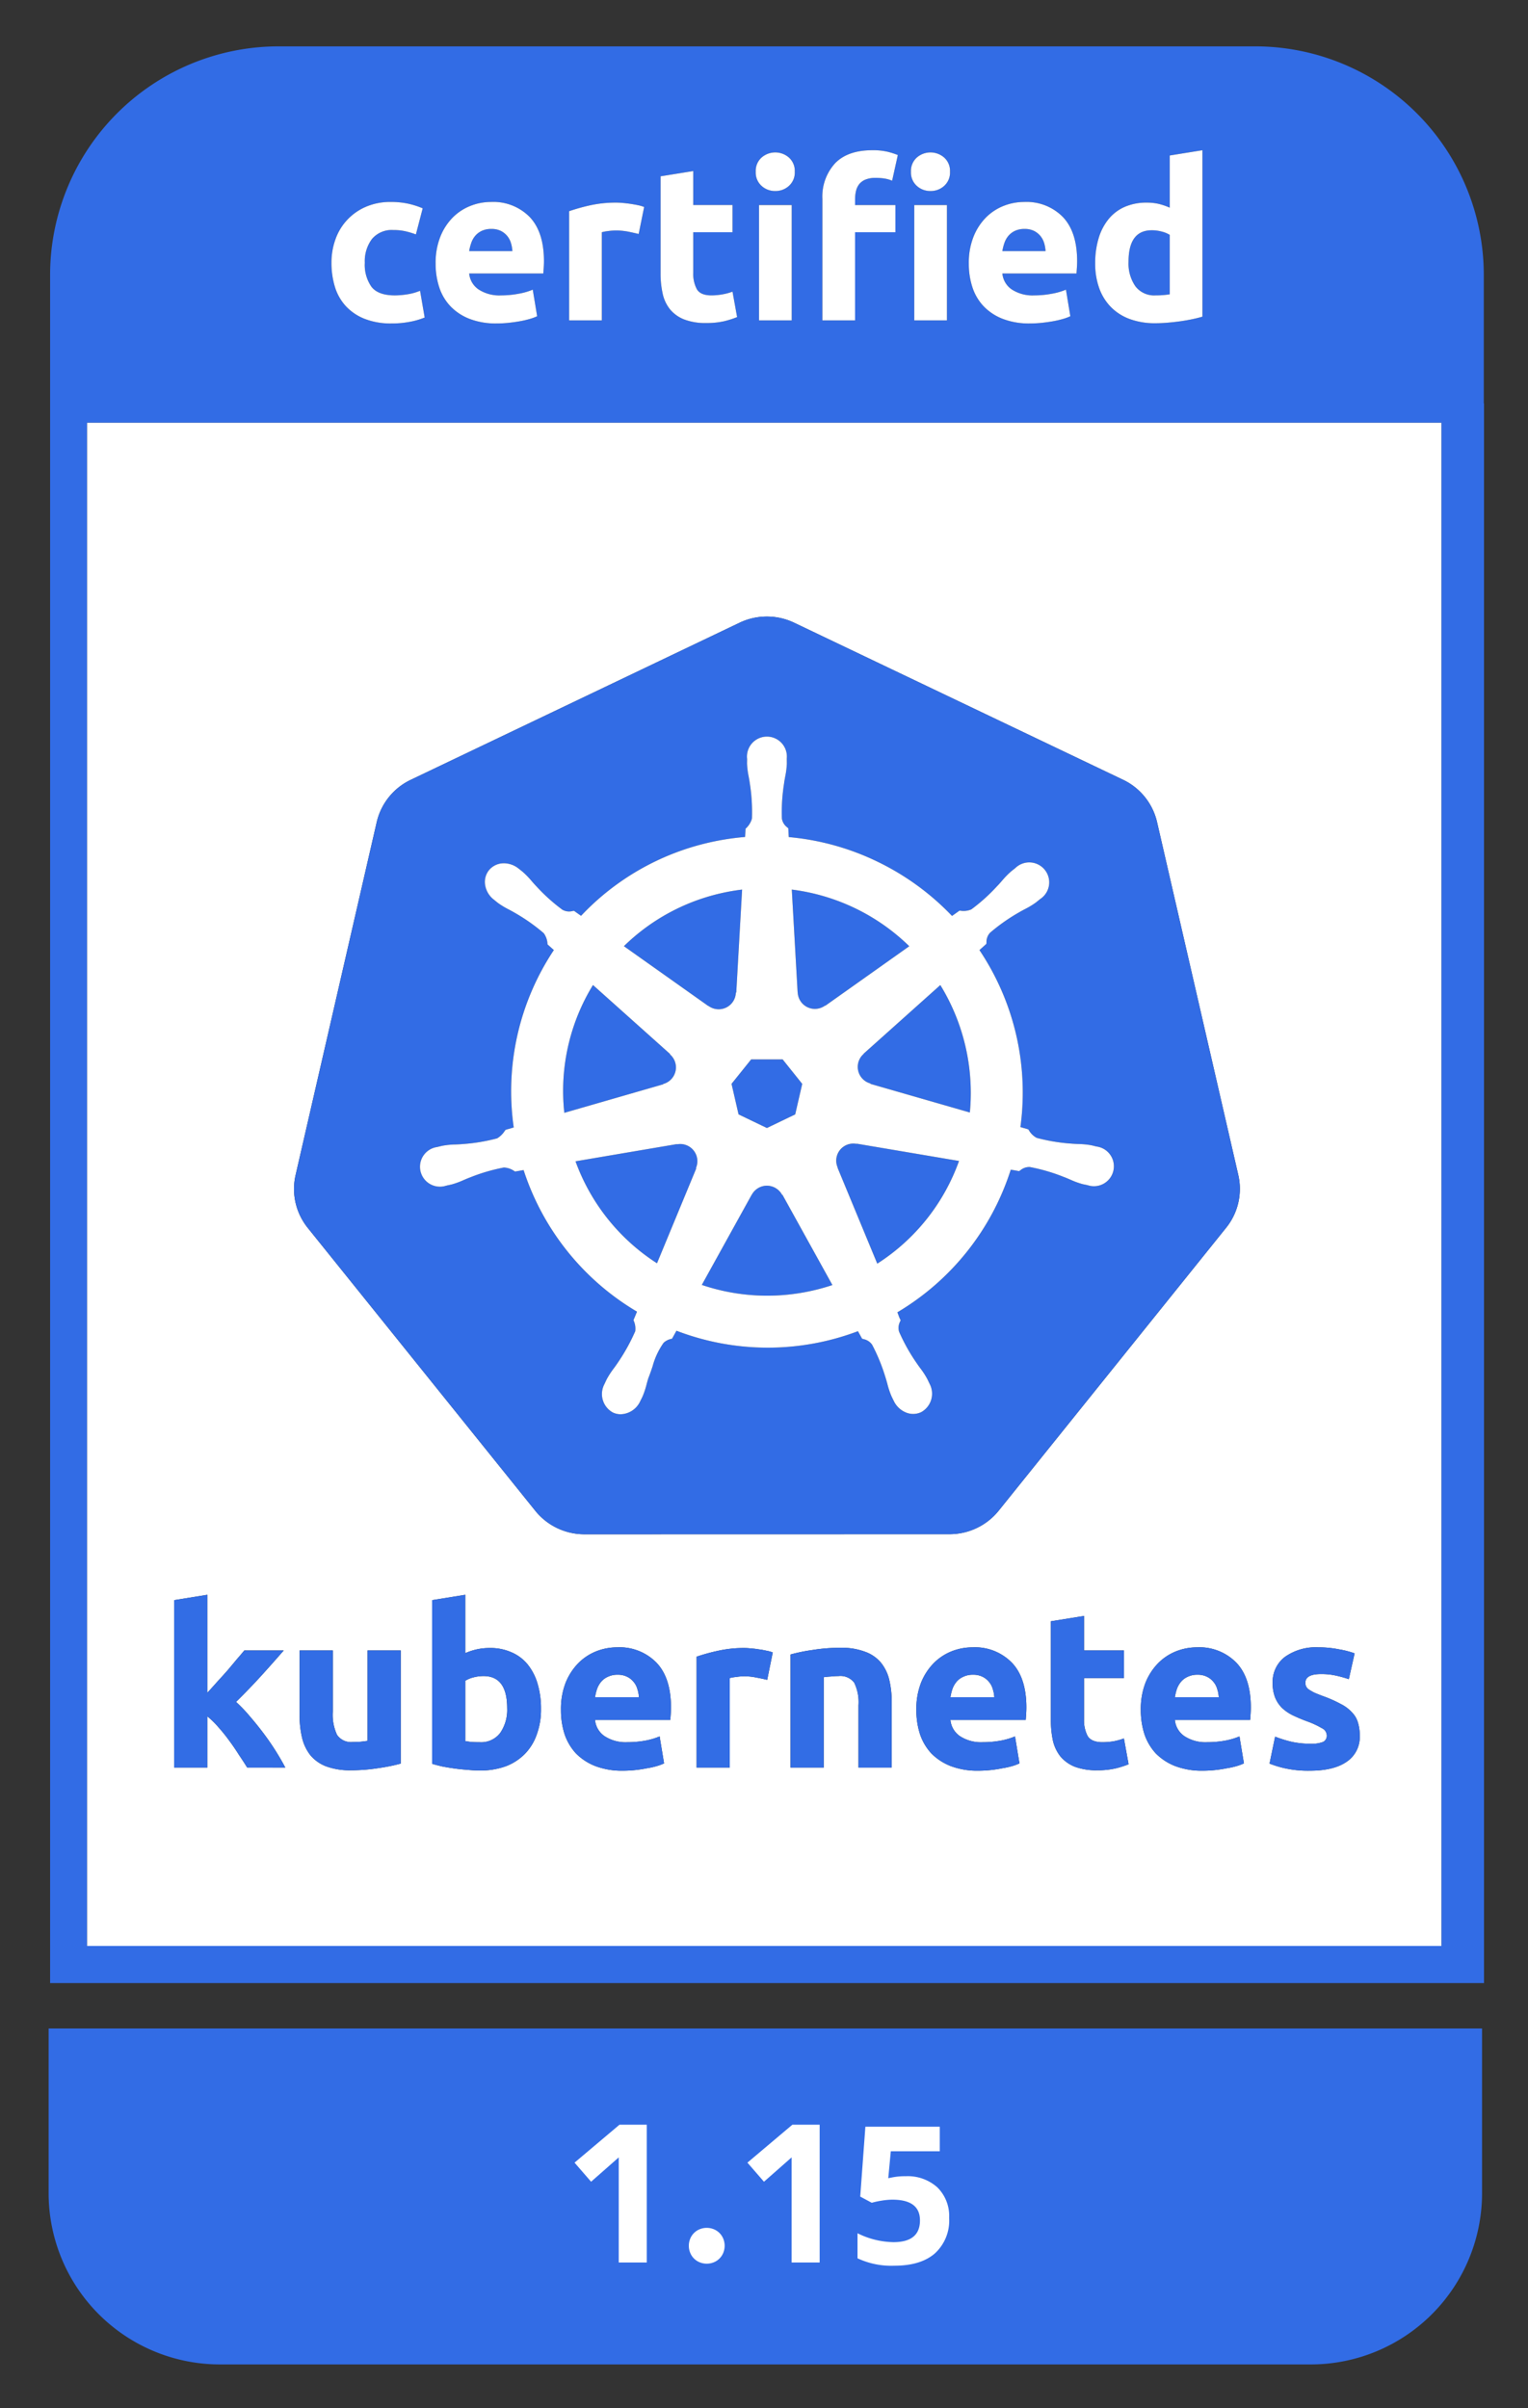 <svg xmlns="http://www.w3.org/2000/svg" role="img" viewBox="-0.26 0.24 305.52 481.52"><rect x="-0.26" y="0.24" width="305.52" height="481.52" fill="#333333" stroke="none"/><defs><style>.cls-1{fill:#fff}.cls-2{fill:#326ce5}</style></defs><path d="M104.123 413.146h110.986v47.442H104.123z" class="cls-1"/><path d="M296.465 80.9h-.045V55.094a45.717 45.717 0 0 0-45.583-45.583H55.34A45.717 45.717 0 0 0 9.757 55.094V396.77h286.708zM151.506 64.3V41.24h6.532V64.3zm31.039 0V41.24h6.532V64.3zm36.877-16.462a11.022 11.022 0 0 1 2.017-3.836 8.634 8.634 0 0 1 3.222-2.411 10.81 10.81 0 0 1 4.363-.833 10.27 10.27 0 0 1 2.433.263 13.196 13.196 0 0 1 2.17.745V31.333l6.532-1.052v33.275q-.878.263-2.016.504-1.141.242-2.39.417-1.25.175-2.543.285-1.293.109-2.476.11a14.504 14.504 0 0 1-5.086-.834 10.204 10.204 0 0 1-3.77-2.39 10.354 10.354 0 0 1-2.346-3.77 14.369 14.369 0 0 1-.81-4.975 17.024 17.024 0 0 1 .7-5.064zm-25.028-.263a11.511 11.511 0 0 1 2.477-3.836 10.305 10.305 0 0 1 3.53-2.324 11.054 11.054 0 0 1 4.098-.789 10.19 10.19 0 0 1 7.76 3.004q2.85 3.003 2.85 8.833 0 .57-.044 1.25t-.088 1.205H200.16a4.34 4.34 0 0 0 1.885 3.201 7.578 7.578 0 0 0 4.472 1.183 18.888 18.888 0 0 0 3.53-.328 13.298 13.298 0 0 0 2.827-.811l.877 5.305a9.028 9.028 0 0 1-1.403.525 18.295 18.295 0 0 1-1.951.46q-1.075.198-2.302.33a23.014 23.014 0 0 1-2.455.131 14.525 14.525 0 0 1-5.414-.92 10.536 10.536 0 0 1-3.814-2.521 9.998 9.998 0 0 1-2.236-3.793 15.017 15.017 0 0 1-.723-4.734 14.096 14.096 0 0 1 .942-5.37zM183.049 31.75a4.16 4.16 0 0 1 5.48 0 3.589 3.589 0 0 1 1.162 2.827 3.587 3.587 0 0 1-1.162 2.828 4.16 4.16 0 0 1-5.48 0 3.583 3.583 0 0 1-1.162-2.828 3.585 3.585 0 0 1 1.162-2.827zm-18.874 8.263a9.836 9.836 0 0 1 2.521-7.102q2.521-2.63 7.475-2.63a12.659 12.659 0 0 1 3.047.307 14.747 14.747 0 0 1 2.039.657l-1.14 5.13a6.254 6.254 0 0 0-1.557-.438 11.349 11.349 0 0 0-1.73-.132 5.324 5.324 0 0 0-1.996.329 3.08 3.08 0 0 0-1.271.898 3.477 3.477 0 0 0-.658 1.36 7.056 7.056 0 0 0-.197 1.71v1.14h8.067v5.435h-8.067v17.624h-6.533zM152.01 31.75a4.158 4.158 0 0 1 5.48 0 3.587 3.587 0 0 1 1.162 2.827 3.585 3.585 0 0 1-1.162 2.828 4.16 4.16 0 0 1-5.48 0 3.583 3.583 0 0 1-1.161-2.828 3.584 3.584 0 0 1 1.161-2.827zm-20.188 3.748l6.533-1.052v6.795h7.847v5.437h-7.847v8.11a6.45 6.45 0 0 0 .723 3.288q.723 1.228 2.915 1.227a12.464 12.464 0 0 0 2.17-.197 11.136 11.136 0 0 0 2.039-.548l.92 5.086a18.477 18.477 0 0 1-2.63.833 15.332 15.332 0 0 1-3.55.35 11.688 11.688 0 0 1-4.429-.723 6.944 6.944 0 0 1-2.806-2.016 7.502 7.502 0 0 1-1.468-3.135 18.477 18.477 0 0 1-.417-4.077zm-18.281 6.97a39.291 39.291 0 0 1 4.143-1.161 23.883 23.883 0 0 1 5.326-.548q.527 0 1.272.066t1.49.175q.746.11 1.491.263a7.097 7.097 0 0 1 1.271.373l-1.096 5.392q-.877-.219-2.06-.46a12.776 12.776 0 0 0-2.543-.241 11.873 11.873 0 0 0-1.469.11 8.63 8.63 0 0 0-1.293.24v17.624h-6.532zm-25.757 5.108a11.507 11.507 0 0 1 2.477-3.836 10.3 10.3 0 0 1 3.53-2.324 11.05 11.05 0 0 1 4.099-.789 10.19 10.19 0 0 1 7.76 3.004q2.849 3.003 2.849 8.833 0 .57-.044 1.25t-.087 1.205H93.55a4.338 4.338 0 0 0 1.885 3.201 7.577 7.577 0 0 0 4.471 1.183 18.883 18.883 0 0 0 3.53-.328 13.292 13.292 0 0 0 2.827-.811l.877 5.305a9.027 9.027 0 0 1-1.403.525 18.309 18.309 0 0 1-1.95.46q-1.076.198-2.302.33a23.015 23.015 0 0 1-2.456.131 14.529 14.529 0 0 1-5.414-.92 10.534 10.534 0 0 1-3.814-2.521 10 10 0 0 1-2.236-3.793 15.019 15.019 0 0 1-.723-4.734 14.096 14.096 0 0 1 .942-5.37zm-20.956.482a11.029 11.029 0 0 1 6.072-6.466 12.298 12.298 0 0 1 4.998-.965 16.132 16.132 0 0 1 3.376.33 16.47 16.47 0 0 1 2.981.942l-1.359 5.217a16.502 16.502 0 0 0-2.017-.614 10.536 10.536 0 0 0-2.455-.263 5.175 5.175 0 0 0-4.318 1.798 7.4 7.4 0 0 0-1.425 4.733 7.662 7.662 0 0 0 1.337 4.823q1.337 1.71 4.67 1.71a15.952 15.952 0 0 0 2.542-.22 10.771 10.771 0 0 0 2.499-.701l.92 5.348a15.321 15.321 0 0 1-2.849.833 18.829 18.829 0 0 1-3.77.351 14.195 14.195 0 0 1-5.437-.943 10.231 10.231 0 0 1-3.748-2.564 9.993 9.993 0 0 1-2.148-3.836 16.264 16.264 0 0 1-.68-4.8 13.583 13.583 0 0 1 .811-4.714zM17.154 389.35V84.777h270.788V389.35z" class="cls-2"/><path d="M126.418 336.541a3.732 3.732 0 0 0-1.291-1.024 4.069 4.069 0 0 0-1.915-.4 4.239 4.239 0 0 0-1.915.4 3.72 3.72 0 0 0-1.336.98 4.764 4.764 0 0 0-.846 1.47 10.267 10.267 0 0 0-.4 1.647h8.772a6.22 6.22 0 0 0-.311-1.647 3.673 3.673 0 0 0-.758-1.426zm71.061 0a3.733 3.733 0 0 0-1.292-1.024 4.068 4.068 0 0 0-1.915-.4 4.239 4.239 0 0 0-1.915.4 3.72 3.72 0 0 0-1.336.98 4.763 4.763 0 0 0-.846 1.47 10.261 10.261 0 0 0-.4 1.647h8.772a6.221 6.221 0 0 0-.311-1.647 3.673 3.673 0 0 0-.757-1.426zm-101.054-1.157a8.085 8.085 0 0 0-2.048.267 5.788 5.788 0 0 0-1.603.668v12.068q.49.09 1.247.178.757.045 1.647.045a4.768 4.768 0 0 0 4.097-1.87 8.13 8.13 0 0 0 1.38-4.944q0-6.412-4.72-6.412zm145.934 1.157a3.732 3.732 0 0 0-1.292-1.024 4.07 4.07 0 0 0-1.914-.4 4.239 4.239 0 0 0-1.915.4 3.72 3.72 0 0 0-1.336.98 4.767 4.767 0 0 0-.847 1.47 10.274 10.274 0 0 0-.4 1.647h8.773a6.221 6.221 0 0 0-.312-1.647 3.674 3.674 0 0 0-.757-1.426z" class="cls-1"/><path d="M17.154 84.777V389.35h270.788V84.777zm89.619 217.561l-45.509-56.583q-.382-.478-.715-.992a12.385 12.385 0 0 1-1.707-9.561l16.221-70.567a12.49 12.49 0 0 1 6.803-8.46l65.749-31.415a12.671 12.671 0 0 1 10.914 0l65.758 31.399a12.49 12.49 0 0 1 6.802 8.459l16.246 70.567a12.393 12.393 0 0 1-2.43 10.553l-45.492 56.592a12.612 12.612 0 0 1-9.83 4.684l-72.98.016a12.612 12.612 0 0 1-9.83-4.692zm-57.605 51.348q-.713-1.157-1.648-2.538-.89-1.425-1.915-2.806a32.366 32.366 0 0 0-2.182-2.716 16.98 16.98 0 0 0-2.227-2.182v10.242h-6.635v-33.488l6.635-1.069v19.595q.98-1.07 2.004-2.227 1.069-1.158 2.049-2.271.98-1.158 1.826-2.182.89-1.024 1.514-1.782h7.881q-2.36 2.717-4.631 5.21-2.227 2.45-4.899 5.077a29.191 29.191 0 0 1 2.761 2.895q1.425 1.648 2.761 3.429t2.45 3.563q1.112 1.78 1.87 3.25zm30.698-.801a34.676 34.676 0 0 1-4.364.89 34.111 34.111 0 0 1-5.61.446 13.503 13.503 0 0 1-4.988-.802 7.651 7.651 0 0 1-3.118-2.226 8.975 8.975 0 0 1-1.647-3.474 18.561 18.561 0 0 1-.49-4.409v-13.048h6.635v12.247a9.491 9.491 0 0 0 .846 4.631 3.366 3.366 0 0 0 3.162 1.425q.712 0 1.514-.044.802-.09 1.425-.179v-18.08h6.635zm27.203-5.834a10.473 10.473 0 0 1-2.36 3.874 10.71 10.71 0 0 1-3.83 2.494 14.728 14.728 0 0 1-5.166.846q-1.203 0-2.539-.133-1.291-.09-2.582-.268-1.247-.178-2.405-.4-1.158-.268-2.049-.535v-32.73l6.636-1.07v11.668a12.431 12.431 0 0 1 2.315-.757 11.898 11.898 0 0 1 2.583-.267 10.347 10.347 0 0 1 4.409.89 8.428 8.428 0 0 1 3.206 2.45 11.08 11.08 0 0 1 1.96 3.874 17.334 17.334 0 0 1 .668 4.987 14.455 14.455 0 0 1-.846 5.077zm26.786-4.097q-.044.668-.089 1.202h-15.052a4.41 4.41 0 0 0 1.915 3.251 7.696 7.696 0 0 0 4.543 1.203 20.131 20.131 0 0 0 3.562-.312 14.308 14.308 0 0 0 2.895-.846l.89 5.388a9.166 9.166 0 0 1-1.425.535 15.571 15.571 0 0 1-2.004.445q-1.068.223-2.315.356a23.407 23.407 0 0 1-2.494.134 14.939 14.939 0 0 1-5.522-.935 11.13 11.13 0 0 1-3.874-2.539 10.778 10.778 0 0 1-2.272-3.874 15.698 15.698 0 0 1-.712-4.81 14.454 14.454 0 0 1 .935-5.432 11.925 11.925 0 0 1 2.539-3.92 10.52 10.52 0 0 1 3.562-2.36 11.397 11.397 0 0 1 4.186-.801 10.308 10.308 0 0 1 7.882 3.073q2.895 3.028 2.895 8.95 0 .58-.045 1.292zm19.282-6.813q-.89-.223-2.093-.446a11.896 11.896 0 0 0-2.583-.267 10.473 10.473 0 0 0-1.514.134 7.524 7.524 0 0 0-1.291.222v17.902h-6.636V331.51a37.296 37.296 0 0 1 4.186-1.158 23.644 23.644 0 0 1 5.433-.578 11.325 11.325 0 0 1 1.292.089 13.162 13.162 0 0 1 1.514.178 13.507 13.507 0 0 1 1.514.267 6.182 6.182 0 0 1 1.291.356zm24.888 17.545h-6.635v-12.424a8.945 8.945 0 0 0-.846-4.542 3.451 3.451 0 0 0-3.162-1.336 13.754 13.754 0 0 0-1.514.089q-.802.044-1.425.133v18.08h-6.636v-22.622a34.683 34.683 0 0 1 4.365-.89 34.109 34.109 0 0 1 5.61-.446 13.146 13.146 0 0 1 4.944.802 7.279 7.279 0 0 1 3.162 2.182 8.589 8.589 0 0 1 1.647 3.384 18.012 18.012 0 0 1 .49 4.364zm26.89-10.732q-.044.668-.089 1.202h-15.051a4.41 4.41 0 0 0 1.914 3.251 7.697 7.697 0 0 0 4.543 1.203 20.132 20.132 0 0 0 3.562-.312 14.307 14.307 0 0 0 2.895-.846l.89 5.388a9.165 9.165 0 0 1-1.424.535 15.572 15.572 0 0 1-2.004.445q-1.07.223-2.316.356a23.407 23.407 0 0 1-2.494.134 14.938 14.938 0 0 1-5.522-.935 11.131 11.131 0 0 1-3.874-2.539 10.778 10.778 0 0 1-2.271-3.874 15.696 15.696 0 0 1-.713-4.81 14.454 14.454 0 0 1 .935-5.432 11.925 11.925 0 0 1 2.539-3.92 10.52 10.52 0 0 1 3.562-2.36 11.397 11.397 0 0 1 4.186-.801 10.308 10.308 0 0 1 7.882 3.073q2.895 3.028 2.895 8.95 0 .58-.044 1.292zm17.813 10.91a15.565 15.565 0 0 1-3.607.357 12.208 12.208 0 0 1-4.498-.713 7.345 7.345 0 0 1-2.85-2.048 8.03 8.03 0 0 1-1.514-3.207 19.8 19.8 0 0 1-.401-4.141v-19.683l6.635-1.069v6.902h7.972v5.522h-7.972v8.239a6.723 6.723 0 0 0 .713 3.34q.757 1.247 2.983 1.247a13.797 13.797 0 0 0 2.182-.178 12.531 12.531 0 0 0 2.093-.58l.936 5.166a18.881 18.881 0 0 1-2.672.846zm27.068-10.91q-.045.668-.09 1.202h-15.051a4.41 4.41 0 0 0 1.915 3.251 7.696 7.696 0 0 0 4.542 1.203 20.132 20.132 0 0 0 3.562-.312 14.308 14.308 0 0 0 2.895-.846l.89 5.388a9.161 9.161 0 0 1-1.424.535 15.571 15.571 0 0 1-2.004.445q-1.07.223-2.316.356a23.391 23.391 0 0 1-2.494.134 14.938 14.938 0 0 1-5.522-.935 11.131 11.131 0 0 1-3.874-2.539 10.778 10.778 0 0 1-2.271-3.874 15.696 15.696 0 0 1-.713-4.81 14.454 14.454 0 0 1 .936-5.432 11.926 11.926 0 0 1 2.538-3.92 10.52 10.52 0 0 1 3.562-2.36 11.397 11.397 0 0 1 4.186-.801 10.308 10.308 0 0 1 7.883 3.073q2.894 3.028 2.894 8.95 0 .58-.044 1.292zm19.192 9.574q-2.583 1.782-7.347 1.782a21.464 21.464 0 0 1-5.21-.535 21.161 21.161 0 0 1-2.85-.89l1.113-5.389a23.488 23.488 0 0 0 3.473 1.07 17.902 17.902 0 0 0 3.518.355 6.624 6.624 0 0 0 2.583-.356 1.376 1.376 0 0 0 .757-1.38 1.643 1.643 0 0 0-.98-1.38 17.151 17.151 0 0 0-2.983-1.381q-1.559-.58-2.85-1.203a8.767 8.767 0 0 1-2.138-1.47 6.271 6.271 0 0 1-1.38-2.092 7.667 7.667 0 0 1-.49-2.895 6.26 6.26 0 0 1 2.449-5.21 10.655 10.655 0 0 1 6.724-1.915 20.407 20.407 0 0 1 4.097.4 17.912 17.912 0 0 1 3.118.802l-1.158 5.166a23.792 23.792 0 0 0-2.539-.712 13.379 13.379 0 0 0-3.028-.312q-3.117 0-3.117 1.737a1.792 1.792 0 0 0 .134.712 1.667 1.667 0 0 0 .534.624q.4.267 1.069.623.712.312 1.78.713a25.175 25.175 0 0 1 3.608 1.603 7.564 7.564 0 0 1 2.227 1.692 4.737 4.737 0 0 1 1.158 2.004 8.489 8.489 0 0 1 .356 2.583 5.939 5.939 0 0 1-2.628 5.255z" class="cls-1"/><path d="M101.901 48.826a4.067 4.067 0 0 0-.745-1.403 3.979 3.979 0 0 0-1.272-1.009 4.142 4.142 0 0 0-1.907-.394 4.385 4.385 0 0 0-1.885.372 3.9 3.9 0 0 0-1.315.987 4.418 4.418 0 0 0-.811 1.425 9.31 9.31 0 0 0-.417 1.644h8.637a6.79 6.79 0 0 0-.285-1.622zm128.876 10.477q.877 0 1.622-.065.746-.066 1.228-.154v-11.88a5.693 5.693 0 0 0-1.6-.658 7.717 7.717 0 0 0-1.995-.263q-4.648 0-4.647 6.313a8 8 0 0 0 1.36 4.866 4.692 4.692 0 0 0 4.032 1.841zM208.51 48.826a4.07 4.07 0 0 0-.745-1.403 3.975 3.975 0 0 0-1.271-1.009 4.142 4.142 0 0 0-1.907-.394 4.387 4.387 0 0 0-1.885.372 3.896 3.896 0 0 0-1.315.987 4.406 4.406 0 0 0-.811 1.425 9.342 9.342 0 0 0-.417 1.644h8.637a6.791 6.791 0 0 0-.285-1.622z" class="cls-2"/><path d="M68.845 61.408a10.231 10.231 0 0 0 3.748 2.564 14.195 14.195 0 0 0 5.437.943 18.827 18.827 0 0 0 3.77-.35 15.319 15.319 0 0 0 2.85-.834l-.921-5.348a10.77 10.77 0 0 1-2.5.701 15.949 15.949 0 0 1-2.542.22q-3.332 0-4.669-1.71a7.662 7.662 0 0 1-1.337-4.824 7.4 7.4 0 0 1 1.425-4.734 5.175 5.175 0 0 1 4.318-1.798 10.537 10.537 0 0 1 2.455.263 16.5 16.5 0 0 1 2.017.614l1.359-5.217a16.47 16.47 0 0 0-2.981-.943 16.132 16.132 0 0 0-3.376-.329 12.298 12.298 0 0 0-4.998.965 11.029 11.029 0 0 0-6.072 6.466 13.583 13.583 0 0 0-.81 4.713 16.263 16.263 0 0 0 .679 4.8 9.993 9.993 0 0 0 2.148 3.837zm20.956.066a10.534 10.534 0 0 0 3.814 2.52 14.529 14.529 0 0 0 5.414.921 23.015 23.015 0 0 0 2.456-.131q1.226-.132 2.301-.33a18.307 18.307 0 0 0 1.951-.46 9.027 9.027 0 0 0 1.403-.525l-.877-5.305a13.292 13.292 0 0 1-2.828.81 18.883 18.883 0 0 1-3.529.33 7.576 7.576 0 0 1-4.471-1.184 4.338 4.338 0 0 1-1.886-3.2h14.819q.043-.526.087-1.206.043-.68.044-1.25 0-5.83-2.85-8.833a10.19 10.19 0 0 0-7.76-3.003 11.05 11.05 0 0 0-4.098.789 10.3 10.3 0 0 0-3.53 2.323 11.507 11.507 0 0 0-2.477 3.836 14.096 14.096 0 0 0-.942 5.37 15.02 15.02 0 0 0 .723 4.735 10 10 0 0 0 2.236 3.793zm4.165-12.67a4.417 4.417 0 0 1 .81-1.425 3.9 3.9 0 0 1 1.316-.987 4.386 4.386 0 0 1 1.885-.372 4.142 4.142 0 0 1 1.907.394 3.979 3.979 0 0 1 1.272 1.009 4.067 4.067 0 0 1 .745 1.403 6.79 6.79 0 0 1 .285 1.622H93.55a9.31 9.31 0 0 1 .417-1.644zm26.107-2.127a8.63 8.63 0 0 1 1.293-.24 11.874 11.874 0 0 1 1.469-.11 12.776 12.776 0 0 1 2.543.24q1.184.242 2.06.461l1.096-5.392a7.097 7.097 0 0 0-1.271-.373q-.746-.153-1.49-.263-.747-.109-1.491-.175-.746-.066-1.272-.066a23.884 23.884 0 0 0-5.326.548 39.291 39.291 0 0 0-4.143 1.162V64.3h6.532zm13.634 15.411a6.944 6.944 0 0 0 2.806 2.016 11.688 11.688 0 0 0 4.428.724 15.332 15.332 0 0 0 3.551-.351 18.477 18.477 0 0 0 2.63-.833l-.92-5.086a11.135 11.135 0 0 1-2.039.548 12.463 12.463 0 0 1-2.17.197q-2.193 0-2.915-1.227a6.45 6.45 0 0 1-.723-3.288v-8.11h7.847V41.24h-7.847v-6.795l-6.533 1.052v19.378a18.477 18.477 0 0 0 .417 4.077 7.502 7.502 0 0 0 1.468 3.135zm21.043-23.653a3.995 3.995 0 0 0 2.74-1.03 3.585 3.585 0 0 0 1.162-2.828 3.587 3.587 0 0 0-1.162-2.827 4.158 4.158 0 0 0-5.48 0 3.584 3.584 0 0 0-1.161 2.827 3.583 3.583 0 0 0 1.161 2.828 3.994 3.994 0 0 0 2.74 1.03zm-3.244 2.806h6.532v23.06h-6.532zm19.202 5.436h8.067v-5.436h-8.067v-1.14a7.056 7.056 0 0 1 .197-1.71 3.477 3.477 0 0 1 .658-1.359 3.08 3.08 0 0 1 1.271-.898 5.324 5.324 0 0 1 1.995-.33 11.352 11.352 0 0 1 1.731.132 6.254 6.254 0 0 1 1.557.439l1.14-5.13a14.749 14.749 0 0 0-2.039-.657 12.659 12.659 0 0 0-3.047-.307q-4.955 0-7.475 2.63a9.836 9.836 0 0 0-2.52 7.102v24.288h6.532zm15.082-8.242a3.997 3.997 0 0 0 2.74-1.03 3.587 3.587 0 0 0 1.161-2.828 3.589 3.589 0 0 0-1.162-2.827 4.16 4.16 0 0 0-5.48 0 3.585 3.585 0 0 0-1.162 2.827 3.583 3.583 0 0 0 1.162 2.828 3.995 3.995 0 0 0 2.74 1.03zm-3.245 2.806h6.532v23.06h-6.532zm13.865 20.233a10.536 10.536 0 0 0 3.815 2.52 14.525 14.525 0 0 0 5.414.921 23.012 23.012 0 0 0 2.455-.131q1.227-.132 2.302-.33a18.294 18.294 0 0 0 1.95-.46 9.028 9.028 0 0 0 1.404-.525l-.877-5.305a13.297 13.297 0 0 1-2.828.81 18.887 18.887 0 0 1-3.529.33 7.578 7.578 0 0 1-4.472-1.184 4.34 4.34 0 0 1-1.885-3.2h14.818q.044-.526.088-1.206.043-.68.044-1.25 0-5.83-2.85-8.833a10.19 10.19 0 0 0-7.76-3.003 11.054 11.054 0 0 0-4.099.789 10.305 10.305 0 0 0-3.53 2.323 11.511 11.511 0 0 0-2.476 3.836 14.096 14.096 0 0 0-.942 5.37 15.017 15.017 0 0 0 .723 4.735 9.998 9.998 0 0 0 2.236 3.793zm4.166-12.67a4.406 4.406 0 0 1 .81-1.425 3.896 3.896 0 0 1 1.316-.987 4.387 4.387 0 0 1 1.885-.372 4.142 4.142 0 0 1 1.907.394 3.975 3.975 0 0 1 1.271 1.009 4.07 4.07 0 0 1 .746 1.403 6.792 6.792 0 0 1 .285 1.622h-8.637a9.344 9.344 0 0 1 .417-1.644zm21.302 12.845a10.204 10.204 0 0 0 3.77 2.39 14.504 14.504 0 0 0 5.086.832q1.183 0 2.476-.11t2.543-.284q1.25-.176 2.39-.417 1.14-.24 2.017-.504V30.281l-6.533 1.052v10.434a13.195 13.195 0 0 0-2.17-.745 10.27 10.27 0 0 0-2.433-.263 10.81 10.81 0 0 0-4.363.833 8.634 8.634 0 0 0-3.222 2.411 11.022 11.022 0 0 0-2.016 3.836 17.025 17.025 0 0 0-.702 5.064 14.369 14.369 0 0 0 .812 4.976 10.354 10.354 0 0 0 2.345 3.77zm8.154-15.366a7.717 7.717 0 0 1 1.995.263 5.693 5.693 0 0 1 1.6.658v11.88q-.483.089-1.228.154-.745.066-1.622.065a4.692 4.692 0 0 1-4.033-1.84 8 8 0 0 1-1.36-4.867q0-6.313 4.648-6.313z" class="cls-1"/><path d="M185.06 243.971a40.54 40.54 0 0 0 6.433-11.586l-20.434-3.454-.033.042-.02-.004a3.435 3.435 0 0 0-3.772 4.739l.007.017-.025.035 7.932 19.159a40.325 40.325 0 0 0 9.911-8.948zm-5.84 6.018l.032-.027zm4.767-4.672l.066-.077zm-65.683-48.114a40.5 40.5 0 0 0-5.73 25.56l19.755-5.701.016-.068.02-.005a3.435 3.435 0 0 0 1.348-5.904l-.014-.013.016-.084zm53.026 15.604a3.428 3.428 0 0 0 2.44 4.081l.02.005.018.085 19.853 5.718a41.241 41.241 0 0 0-5.906-25.485l-15.327 13.718.007.042-.013.013a3.398 3.398 0 0 0-1.091 1.823zm-40.225 40.036l7.848-18.965-.06-.076.009-.018a3.437 3.437 0 0 0-3.107-4.789h-.042a3.53 3.53 0 0 0-.633.058l-.02.004-.033-.042-20.257 3.438a40.722 40.722 0 0 0 16.295 20.39zm31.112 5.457q2.007-.453 3.961-1.103l-9.985-18.044h-.077l-.01-.018a3.467 3.467 0 0 0-3.021-1.808q-.063-0-.126.002a3.452 3.452 0 0 0-2.906 1.815l-.008.018h-.02l-9.959 18.01a40.768 40.768 0 0 0 22.151 1.129zm-12.287-46.223l-3.924 4.885 1.406 6.107 5.672 2.728 5.655-2.72 1.406-6.107-3.915-4.893h-6.3zm26.563 39.984l.104-.072zm-5.72-70.183a40.604 40.604 0 0 0-12.717-3.76l1.166 20.55.017.01v.019a3.441 3.441 0 0 0 5.463 2.623l.015-.011.06.025 16.77-11.89a40.858 40.858 0 0 0-10.774-7.566zm-46.285 7.558l16.877 11.964.035-.016.016.012a3.437 3.437 0 0 0 5.455-2.632v-.02l.085-.042 1.165-20.584a41.618 41.618 0 0 0-4.153.718 40.606 40.606 0 0 0-19.48 10.6zm57.254 58.274l-.023.023z" class="cls-2"/><path d="M189.583 307.014a12.612 12.612 0 0 0 9.83-4.684l45.492-56.592a12.393 12.393 0 0 0 2.43-10.553l-16.246-70.567a12.49 12.49 0 0 0-6.802-8.46l-65.758-31.398a12.671 12.671 0 0 0-10.914 0l-65.75 31.415a12.49 12.49 0 0 0-6.802 8.46l-16.22 70.567a12.385 12.385 0 0 0 1.706 9.56q.333.514.715.993l45.509 56.583a12.612 12.612 0 0 0 9.83 4.692zm-63.178-42.781l-.005-.013.006-.012.703-1.689a51.265 51.265 0 0 1-22.676-28.314l-1.698.292-.011-.006q-.087-.05-.174-.1a3.91 3.91 0 0 0-2.069-.695 36.301 36.301 0 0 0-6.732 1.973l-.12.043c-.407.156-.791.32-1.163.48a16.599 16.599 0 0 1-2.372.875c-.2.054-.46.109-.71.162l-.309.065a.274.274 0 0 0-.032.011.334.334 0 0 1-.044.014l-.033.005-.026.004a3.983 3.983 0 1 1-1.764-7.735l.028-.007.031-.01.015-.003.02-.005.31-.075c.26-.063.528-.129.741-.169a16.073 16.073 0 0 1 2.492-.233c.415-.017.844-.033 1.287-.07l.094-.01a36.419 36.419 0 0 0 6.954-1.15 4.636 4.636 0 0 0 1.515-1.487l.16-.208.005-.008.011-.003 1.62-.471a50.961 50.961 0 0 1 8.024-35.473l-1.249-1.115-.002-.012q-.014-.09-.027-.181a3.923 3.923 0 0 0-.754-2.072 36.987 36.987 0 0 0-5.846-4.106q-.555-.321-1.123-.618a16.143 16.143 0 0 1-2.142-1.293c-.172-.127-.384-.3-.588-.469q-.114-.094-.229-.187l-.025-.018-.034-.024a4.635 4.635 0 0 1-1.711-2.85 3.753 3.753 0 0 1 .74-3 3.803 3.803 0 0 1 3.015-1.402c.05 0 .099 0 .148.002a4.735 4.735 0 0 1 2.762 1.042l.237.186c.217.17.463.362.638.512a16.492 16.492 0 0 1 1.749 1.81c.266.306.543.624.843.943l.068.069a36.415 36.415 0 0 0 5.232 4.719 2.716 2.716 0 0 0 2.034.264c.094-.015.188-.03.281-.042l.013-.002.012.008c.233.172.972.702 1.396.992a50.647 50.647 0 0 1 25.711-14.68 51.35 51.35 0 0 1 7.089-1.09l.093-1.65.01-.008a4.267 4.267 0 0 0 1.267-2.018 36.53 36.53 0 0 0-.43-7.06l-.007-.069c-.062-.433-.14-.848-.213-1.25a16.299 16.299 0 0 1-.326-2.494c-.007-.193-.002-.437.003-.672l.006-.34-.005-.046a.608.608 0 0 1-.004-.062 3.99 3.99 0 1 1 7.938 0c0 .117.004.248.005.382.006.26.011.528.003.738a16.296 16.296 0 0 1-.325 2.496c-.075.4-.151.815-.213 1.25l-.026.209a35.927 35.927 0 0 0-.42 6.921 2.715 2.715 0 0 0 1.063 1.748c.073.066.144.132.215.199l.01.01v.013c.011.297.057 1.218.09 1.728a51.036 51.036 0 0 1 17.81 4.953 51.581 51.581 0 0 1 14.83 10.817l1.484-1.058.012.001c.06.003.13.009.205.014a3.907 3.907 0 0 0 2.164-.27 35.985 35.985 0 0 0 5.164-4.66l.135-.137c.294-.313.568-.626.832-.928a16.874 16.874 0 0 1 1.768-1.823c.174-.15.406-.331.631-.507l.245-.192a3.99 3.99 0 1 1 4.943 6.208l-.275.225c-.206.17-.418.346-.592.474a15.83 15.83 0 0 1-2.14 1.287q-.574.299-1.134.623a37.102 37.102 0 0 0-5.847 4.108 2.722 2.722 0 0 0-.707 1.92c-.007.097-.013.192-.022.287v.013l-.01.009c-.106.097-.336.303-.603.54-.268.24-.563.503-.772.693a51.159 51.159 0 0 1 8.192 35.389l1.573.457.007.01.114.165a3.918 3.918 0 0 0 1.569 1.53 36.507 36.507 0 0 0 6.97 1.15l.077.008c.442.037.87.054 1.284.07a16.018 16.018 0 0 1 2.493.234c.205.038.467.103.72.166.151.037.299.074.426.103a3.983 3.983 0 1 1-1.764 7.734l-.026-.003-.033-.005a.292.292 0 0 1-.045-.015.257.257 0 0 0-.031-.01q-.188-.041-.376-.078-.323-.061-.643-.141a16.177 16.177 0 0 1-2.35-.871q-.587-.259-1.185-.493l-.109-.038a36.286 36.286 0 0 0-6.746-1.978q-.112-.009-.224-.009a2.789 2.789 0 0 0-1.712.654c-.082.056-.161.112-.243.166l-.011.007-.014-.002q-.823-.157-1.651-.29a51.255 51.255 0 0 1-22.669 28.516c.058.142.127.326.198.52a5.972 5.972 0 0 0 .44 1.033l.013.015-.006.02q-.053.139-.11.276a2.69 2.69 0 0 0-.192 2.022 36.86 36.86 0 0 0 3.486 6.24c.247.367.498.71.741 1.042a16.168 16.168 0 0 1 1.37 2.097c.107.2.232.465.354.722l.16.338a4.212 4.212 0 0 1-1.689 5.637 3.762 3.762 0 0 1-3.088.056 4.628 4.628 0 0 1-2.397-2.3l-.14-.285q-.183-.358-.348-.725a16.5 16.5 0 0 1-.794-2.397c-.108-.392-.22-.797-.352-1.214l-.03-.089a36.419 36.419 0 0 0-2.666-6.522 2.727 2.727 0 0 0-1.717-1.12c-.092-.028-.183-.055-.274-.084l-.011-.004-.007-.011c-.066-.113-.226-.404-.396-.712-.15-.273-.313-.566-.431-.777a50.965 50.965 0 0 1-36.288-.093l-.884 1.602-.013.004a3.165 3.165 0 0 0-1.68.815 14.868 14.868 0 0 0-2.2 4.722c-.261.766-.53 1.56-.84 2.338-.134.421-.245.832-.353 1.23a16.119 16.119 0 0 1-.783 2.379c-.085.194-.207.438-.325.673l-.16.32-.002.015a.055.055 0 0 1-.013.016 4.445 4.445 0 0 1-3.902 2.586 3.61 3.61 0 0 1-1.572-.356 4.21 4.21 0 0 1-1.69-5.636c.056-.114.117-.247.18-.384.112-.24.227-.49.326-.677a16.455 16.455 0 0 1 1.379-2.113c.24-.33.49-.67.733-1.035a38.249 38.249 0 0 0 3.56-6.396 3.881 3.881 0 0 0-.35-2.2z" class="cls-2"/><path d="M123.196 272.83c-.243.363-.493.705-.734 1.034a16.456 16.456 0 0 0-1.378 2.113c-.1.188-.214.437-.326.678-.063.136-.124.269-.18.383a4.21 4.21 0 0 0 1.69 5.636 3.61 3.61 0 0 0 1.572.356 4.445 4.445 0 0 0 3.902-2.586.055.055 0 0 0 .013-.016l.003-.014c.048-.1.103-.209.158-.32.119-.236.24-.48.326-.674a16.121 16.121 0 0 0 .783-2.378c.108-.399.219-.81.352-1.23.31-.78.58-1.572.84-2.34a14.869 14.869 0 0 1 2.202-4.721 3.165 3.165 0 0 1 1.678-.815l.014-.004.884-1.602a50.965 50.965 0 0 0 36.288.093c.118.21.28.504.431.778.17.307.33.598.396.71l.007.012.011.004c.09.029.182.056.274.084a2.727 2.727 0 0 1 1.717 1.12 36.42 36.42 0 0 1 2.667 6.522l.03.09c.132.416.243.821.35 1.213a16.499 16.499 0 0 0 .795 2.397c.09.208.22.47.347.725.05.1.098.197.14.285a4.628 4.628 0 0 0 2.398 2.3 3.762 3.762 0 0 0 3.088-.056 4.212 4.212 0 0 0 1.69-5.637q-.081-.169-.161-.338c-.122-.257-.247-.523-.353-.722a16.169 16.169 0 0 0-1.371-2.097q-.381-.513-.74-1.042a36.862 36.862 0 0 1-3.487-6.24 2.69 2.69 0 0 1 .193-2.022c.037-.092.074-.184.109-.277l.006-.018-.012-.016a5.972 5.972 0 0 1-.44-1.032c-.073-.195-.141-.38-.2-.52a51.255 51.255 0 0 0 22.67-28.517c.508.08 1.365.232 1.65.29l.014.002.012-.007c.082-.054.161-.11.243-.166a2.789 2.789 0 0 1 1.712-.654c.072 0 .147.003.224.01a36.286 36.286 0 0 1 6.746 1.977l.11.038c.413.16.806.33 1.185.493a16.172 16.172 0 0 0 2.35.87c.182.05.415.096.642.142.13.026.258.052.376.078a.257.257 0 0 1 .031.01.292.292 0 0 0 .045.015l.033.005.026.003a3.983 3.983 0 1 0 1.764-7.734q-.214-.049-.427-.103-.357-.093-.719-.166a16.018 16.018 0 0 0-2.493-.234q-.643-.02-1.284-.07l-.078-.008a36.508 36.508 0 0 1-6.97-1.15 3.918 3.918 0 0 1-1.568-1.53l-.114-.165-.007-.01-1.573-.457a51.16 51.16 0 0 0-8.192-35.389c.209-.19.504-.453.772-.692.267-.238.497-.444.603-.541l.01-.009v-.013c.01-.095.015-.19.022-.286a2.722 2.722 0 0 1 .707-1.921 37.102 37.102 0 0 1 5.847-4.107c.385-.227.766-.429 1.134-.624a15.83 15.83 0 0 0 2.14-1.287c.174-.128.386-.303.592-.474l.275-.225a3.99 3.99 0 1 0-4.943-6.208l-.245.192c-.225.176-.457.357-.63.507a16.875 16.875 0 0 0-1.769 1.823c-.264.302-.538.615-.832.928l-.135.138a35.988 35.988 0 0 1-5.164 4.659 3.907 3.907 0 0 1-2.164.27l-.205-.014h-.012l-1.483 1.057a51.582 51.582 0 0 0-14.832-10.817 51.036 51.036 0 0 0-17.81-4.953q-.053-.864-.09-1.728v-.014l-.01-.01-.214-.198a2.715 2.715 0 0 1-1.063-1.747 35.929 35.929 0 0 1 .42-6.922l.026-.21c.062-.434.138-.848.213-1.25a16.296 16.296 0 0 0 .325-2.495c.008-.21.003-.478-.003-.738l-.005-.382a3.99 3.99 0 1 0-7.938 0 .605.605 0 0 0 .004.062q.003.023.005.047c0 .108-.004.223-.006.339-.005.235-.01.48-.003.672a16.3 16.3 0 0 0 .326 2.495c.074.4.151.816.213 1.25l.008.068a36.529 36.529 0 0 1 .429 7.06 4.267 4.267 0 0 1-1.268 2.018l-.009.009-.093 1.649a51.35 51.35 0 0 0-7.089 1.09 50.647 50.647 0 0 0-25.711 14.68c-.424-.29-1.163-.82-1.396-.992l-.012-.008-.013.002q-.14.019-.28.042a2.716 2.716 0 0 1-2.035-.264 36.413 36.413 0 0 1-5.232-4.72l-.068-.068c-.3-.319-.577-.637-.844-.944a16.489 16.489 0 0 0-1.748-1.808c-.175-.15-.421-.343-.638-.513l-.237-.186a4.735 4.735 0 0 0-2.762-1.042l-.148-.002a3.803 3.803 0 0 0-3.016 1.403 3.753 3.753 0 0 0-.74 3 4.635 4.635 0 0 0 1.712 2.849l.034.024.025.018c.073.058.15.122.229.187.204.168.416.342.588.47a16.142 16.142 0 0 0 2.142 1.292c.365.193.741.393 1.123.618a36.986 36.986 0 0 1 5.846 4.106 3.923 3.923 0 0 1 .754 2.072l.027.18.002.013 1.25 1.115a50.961 50.961 0 0 0-8.024 35.473l-1.62.47-.012.004-.006.009-.16.208a4.636 4.636 0 0 1-1.514 1.487 36.417 36.417 0 0 1-6.954 1.15l-.094.01c-.444.036-.872.053-1.287.069a16.074 16.074 0 0 0-2.492.233c-.213.04-.481.106-.742.17-.107.026-.212.052-.309.074l-.02.005-.015.003-.03.01-.029.008a3.983 3.983 0 1 0 1.764 7.734l.026-.004.033-.005a.334.334 0 0 0 .044-.014.271.271 0 0 1 .032-.01c.097-.022.202-.044.308-.066.25-.053.51-.108.711-.162a16.6 16.6 0 0 0 2.372-.874c.372-.16.756-.325 1.162-.48l.12-.044a36.302 36.302 0 0 1 6.733-1.973 3.91 3.91 0 0 1 2.07.695q.086.05.173.1l.01.006 1.699-.292a51.265 51.265 0 0 0 22.676 28.314l-.703 1.689-.006.012.005.013a3.881 3.881 0 0 1 .35 2.2 38.25 38.25 0 0 1-3.559 6.396zm10.517-61.745a3.435 3.435 0 0 1-1.349 5.904l-.019.005-.016.068-19.755 5.701a40.5 40.5 0 0 1 5.73-25.56l15.411 13.785-.016.084zm1.354 17.93l.034.042.02-.004a3.53 3.53 0 0 1 .632-.058h.042a3.437 3.437 0 0 1 3.107 4.789l-.008.018.059.076-7.848 18.965a40.722 40.722 0 0 1-16.295-20.39zm29.65-27.706l-.015.011a3.441 3.441 0 0 1-5.462-2.623l-.001-.02-.017-.009-1.166-20.55a40.85 40.85 0 0 1 23.491 11.327l-16.77 11.889zm-17.761-2.607l-.084.042-.001.02a3.437 3.437 0 0 1-5.455 2.632l-.017-.012-.034.016-16.877-11.964a40.607 40.607 0 0 1 19.48-10.6 41.615 41.615 0 0 1 4.153-.718zm3.07 40.46h.019l.008-.018a3.452 3.452 0 0 1 2.906-1.815c.043-.002.084-.002.126-.002a3.467 3.467 0 0 1 3.022 1.808l.009.018h.077l9.985 18.044q-1.951.65-3.96 1.104a40.768 40.768 0 0 1-22.152-1.13zm8.713-16.085l-5.655 2.72-5.672-2.728-1.406-6.107 3.924-4.885h6.3l3.915 4.893zm8.477 10.683l.026-.035-.008-.017a3.419 3.419 0 0 1 3.772-4.739l.02.004.033-.042 20.434 3.454a40.546 40.546 0 0 1-16.345 20.534zm16.837 11.48l-.066.077zm-11.625-34.311l15.327-13.718a41.241 41.241 0 0 1 5.906 25.485l-19.853-5.718-.017-.085-.02-.005a3.437 3.437 0 0 1-1.35-5.904l.015-.013zm6.824 39.033l-.032.027zm-2.655 2.027l-.104.072zm5.145-4.278l-.023.022z" class="cls-1"/><path fill="#326de5" d="M52.463 346.873q-1.336-1.781-2.761-3.43a29.192 29.192 0 0 0-2.761-2.894q2.672-2.627 4.899-5.076 2.27-2.494 4.63-5.21h-7.88q-.624.756-1.514 1.78-.847 1.025-1.826 2.183-.98 1.113-2.049 2.27-1.024 1.159-2.004 2.227V319.13l-6.635 1.07v33.487h6.635v-10.242a16.98 16.98 0 0 1 2.227 2.182 32.364 32.364 0 0 1 2.182 2.716q1.024 1.381 1.915 2.806.935 1.38 1.648 2.538h7.615q-.757-1.47-1.87-3.25t-2.45-3.563zm20.768 1.469q-.623.09-1.425.179-.802.044-1.514.044a3.366 3.366 0 0 1-3.162-1.425 9.491 9.491 0 0 1-.846-4.631v-12.247h-6.635v13.048a18.561 18.561 0 0 0 .49 4.41 8.975 8.975 0 0 0 1.647 3.473 7.651 7.651 0 0 0 3.117 2.226 13.503 13.503 0 0 0 4.988.802 34.109 34.109 0 0 0 5.611-.446 34.674 34.674 0 0 0 4.364-.89v-22.623h-6.635zm32.056-15.23a8.428 8.428 0 0 0-3.206-2.449 10.347 10.347 0 0 0-4.409-.89 11.899 11.899 0 0 0-2.583.267 12.431 12.431 0 0 0-2.315.757v-11.668l-6.636 1.07v32.73q.891.267 2.049.535 1.158.222 2.405.4 1.291.179 2.582.268 1.336.133 2.539.133a14.728 14.728 0 0 0 5.166-.846 10.71 10.71 0 0 0 3.83-2.494 10.473 10.473 0 0 0 2.36-3.874 14.455 14.455 0 0 0 .846-5.077 17.334 17.334 0 0 0-.668-4.987 11.08 11.08 0 0 0-1.96-3.875zm-5.522 13.627a4.768 4.768 0 0 1-4.097 1.87q-.89 0-1.647-.044-.757-.089-1.247-.178v-12.068a5.788 5.788 0 0 1 1.603-.668 8.085 8.085 0 0 1 2.048-.267q4.72 0 4.72 6.412a8.13 8.13 0 0 1-1.38 4.943zm23.358-17.1a11.398 11.398 0 0 0-4.186.802 10.52 10.52 0 0 0-3.562 2.36 11.925 11.925 0 0 0-2.539 3.919 14.454 14.454 0 0 0-.935 5.433 15.698 15.698 0 0 0 .713 4.809 10.778 10.778 0 0 0 2.27 3.874 11.13 11.13 0 0 0 3.875 2.539 14.94 14.94 0 0 0 5.522.935 23.407 23.407 0 0 0 2.494-.134q1.247-.133 2.315-.356a15.572 15.572 0 0 0 2.004-.445 9.166 9.166 0 0 0 1.425-.535l-.89-5.388a14.307 14.307 0 0 1-2.895.846 20.132 20.132 0 0 1-3.562.312 7.696 7.696 0 0 1-4.543-1.203 4.41 4.41 0 0 1-1.915-3.25h15.052q.045-.535.09-1.203.044-.712.044-1.291 0-5.923-2.895-8.951a10.308 10.308 0 0 0-7.882-3.073zm-4.409 9.975a10.265 10.265 0 0 1 .401-1.648 4.764 4.764 0 0 1 .846-1.47 3.72 3.72 0 0 1 1.336-.979 4.239 4.239 0 0 1 1.915-.4 4.069 4.069 0 0 1 1.915.4 3.732 3.732 0 0 1 1.291 1.024 3.673 3.673 0 0 1 .758 1.425 6.22 6.22 0 0 1 .311 1.648zm32.731-9.574a13.162 13.162 0 0 0-1.514-.178 11.326 11.326 0 0 0-1.292-.09 23.645 23.645 0 0 0-5.433.58 37.302 37.302 0 0 0-4.186 1.157v22.177h6.636v-17.902a7.523 7.523 0 0 1 1.291-.222 10.473 10.473 0 0 1 1.514-.134 11.898 11.898 0 0 1 2.583.267q1.202.223 2.093.446l1.113-5.478a6.181 6.181 0 0 0-1.291-.356 13.505 13.505 0 0 0-1.514-.267zm24.442 2.672a7.279 7.279 0 0 0-3.161-2.182 13.148 13.148 0 0 0-4.943-.802 34.108 34.108 0 0 0-5.611.445 34.684 34.684 0 0 0-4.365.891v22.622h6.636v-18.08q.623-.089 1.425-.133a13.752 13.752 0 0 1 1.514-.09 3.451 3.451 0 0 1 3.162 1.337 8.945 8.945 0 0 1 .846 4.542v12.424h6.635V340.46a18.01 18.01 0 0 0-.49-4.364 8.589 8.589 0 0 0-1.648-3.384zm18.296-3.073a11.397 11.397 0 0 0-4.186.802 10.52 10.52 0 0 0-3.562 2.36 11.925 11.925 0 0 0-2.539 3.919 14.454 14.454 0 0 0-.935 5.433 15.696 15.696 0 0 0 .713 4.809 10.778 10.778 0 0 0 2.27 3.874 11.131 11.131 0 0 0 3.875 2.539 14.939 14.939 0 0 0 5.522.935 23.407 23.407 0 0 0 2.494-.134q1.247-.133 2.316-.356a15.572 15.572 0 0 0 2.004-.445 9.167 9.167 0 0 0 1.425-.535l-.891-5.388a14.309 14.309 0 0 1-2.895.846 20.132 20.132 0 0 1-3.562.312 7.697 7.697 0 0 1-4.543-1.203 4.41 4.41 0 0 1-1.914-3.25h15.051q.045-.535.09-1.203.044-.712.044-1.291 0-5.923-2.895-8.951a10.308 10.308 0 0 0-7.882-3.073zm-4.408 9.975a10.258 10.258 0 0 1 .4-1.648 4.763 4.763 0 0 1 .846-1.47 3.72 3.72 0 0 1 1.336-.979 4.239 4.239 0 0 1 1.915-.4 4.068 4.068 0 0 1 1.915.4 3.733 3.733 0 0 1 1.292 1.024 3.673 3.673 0 0 1 .757 1.425 6.221 6.221 0 0 1 .311 1.648zm32.596 8.818a13.797 13.797 0 0 1-2.182.178q-2.226 0-2.983-1.247a6.723 6.723 0 0 1-.713-3.34v-8.239h7.972v-5.522h-7.972v-6.902l-6.635 1.069v19.683a19.801 19.801 0 0 0 .4 4.141 8.03 8.03 0 0 0 1.515 3.207 7.345 7.345 0 0 0 2.85 2.048 12.208 12.208 0 0 0 4.498.713 15.565 15.565 0 0 0 3.607-.357 18.881 18.881 0 0 0 2.672-.846l-.936-5.165a12.533 12.533 0 0 1-2.093.579zm16.692-18.793a11.397 11.397 0 0 0-4.186.802 10.52 10.52 0 0 0-3.562 2.36 11.926 11.926 0 0 0-2.538 3.919 14.454 14.454 0 0 0-.936 5.433 15.696 15.696 0 0 0 .713 4.809 10.778 10.778 0 0 0 2.271 3.874 11.131 11.131 0 0 0 3.874 2.539 14.939 14.939 0 0 0 5.522.935 23.399 23.399 0 0 0 2.494-.134q1.247-.133 2.316-.356a15.572 15.572 0 0 0 2.004-.445 9.167 9.167 0 0 0 1.425-.535l-.89-5.388a14.308 14.308 0 0 1-2.895.846 20.132 20.132 0 0 1-3.563.312 7.696 7.696 0 0 1-4.542-1.203 4.41 4.41 0 0 1-1.915-3.25h15.052q.044-.535.089-1.203.044-.712.044-1.291 0-5.923-2.894-8.951a10.308 10.308 0 0 0-7.883-3.073zm-4.408 9.975a10.274 10.274 0 0 1 .4-1.648 4.767 4.767 0 0 1 .847-1.47 3.72 3.72 0 0 1 1.336-.979 4.239 4.239 0 0 1 1.915-.4 4.07 4.07 0 0 1 1.914.4 3.732 3.732 0 0 1 1.292 1.024 3.674 3.674 0 0 1 .757 1.425 6.221 6.221 0 0 1 .312 1.648zm35.447 3.073a7.564 7.564 0 0 0-2.227-1.692 25.178 25.178 0 0 0-3.607-1.603q-1.069-.401-1.781-.713-.668-.356-1.07-.623a1.667 1.667 0 0 1-.533-.624 1.792 1.792 0 0 1-.134-.712q0-1.737 3.117-1.737a13.379 13.379 0 0 1 3.028.312 23.792 23.792 0 0 1 2.539.712l1.158-5.166a17.912 17.912 0 0 0-3.118-.801 20.408 20.408 0 0 0-4.097-.401 10.655 10.655 0 0 0-6.724 1.915 6.26 6.26 0 0 0-2.45 5.21 7.667 7.667 0 0 0 .49 2.895 6.271 6.271 0 0 0 1.381 2.093 8.768 8.768 0 0 0 2.138 1.47q1.291.623 2.85 1.202a17.148 17.148 0 0 1 2.983 1.38 1.643 1.643 0 0 1 .98 1.38 1.376 1.376 0 0 1-.757 1.381 6.624 6.624 0 0 1-2.583.356 17.903 17.903 0 0 1-3.518-.356 23.489 23.489 0 0 1-3.473-1.069l-1.114 5.389a21.159 21.159 0 0 0 2.85.89 21.464 21.464 0 0 0 5.21.535q4.766 0 7.348-1.782a5.939 5.939 0 0 0 2.628-5.254 8.489 8.489 0 0 0-.356-2.583 4.736 4.736 0 0 0-1.158-2.004z"/><path d="M114.619 432.678l3.309 3.815 5.527-4.866v21.021h5.606v-27.561h-5.45zm27.833 13.312a3.752 3.752 0 0 0-2.803 0 3.444 3.444 0 0 0-1.907 1.909 3.74 3.74 0 0 0 0 2.803 3.439 3.439 0 0 0 1.907 1.907 3.74 3.74 0 0 0 2.803 0 3.44 3.44 0 0 0 1.908-1.907 3.74 3.74 0 0 0 0-2.803 3.447 3.447 0 0 0-1.908-1.908zm6.734-13.312l3.309 3.815 5.527-4.866v21.021h5.606v-27.561h-5.45z" class="cls-1"/><path d="M9.463 405.852v32.921a34.255 34.255 0 0 0 34.254 34.256h218.1a34.255 34.255 0 0 0 34.255-34.255v-32.922zm119.598 46.796h-5.606v-21.02l-5.527 4.865-3.31-3.815 8.993-7.59h5.45zm15.299-1.946a3.44 3.44 0 0 1-1.908 1.907 3.74 3.74 0 0 1-2.803 0 3.439 3.439 0 0 1-1.907-1.907 3.74 3.74 0 0 1 0-2.803 3.444 3.444 0 0 1 1.907-1.908 3.752 3.752 0 0 1 2.803 0 3.447 3.447 0 0 1 1.908 1.908 3.74 3.74 0 0 1 0 2.803zm19.268 1.946h-5.606v-21.02l-5.527 4.865-3.31-3.815 8.993-7.59h5.45zm23.059-1.838q-2.832 2.476-8.102 2.476a15.866 15.866 0 0 1-7.389-1.482V446.797a16.655 16.655 0 0 0 7.182 1.782q5.308 0 5.308-4.351 0-4.144-5.495-4.145a13.634 13.634 0 0 0-2.194.197 16.025 16.025 0 0 0-1.951.422l-2.306-1.237 1.031-13.973H187.644v4.914h-9.791l-.506 5.383.656-.131a12.949 12.949 0 0 1 2.832-.263 8.823 8.823 0 0 1 6.33 2.232 8.024 8.024 0 0 1 2.353 6.114 8.886 8.886 0 0 1-2.832 7.07z" class="cls-2"/></svg>